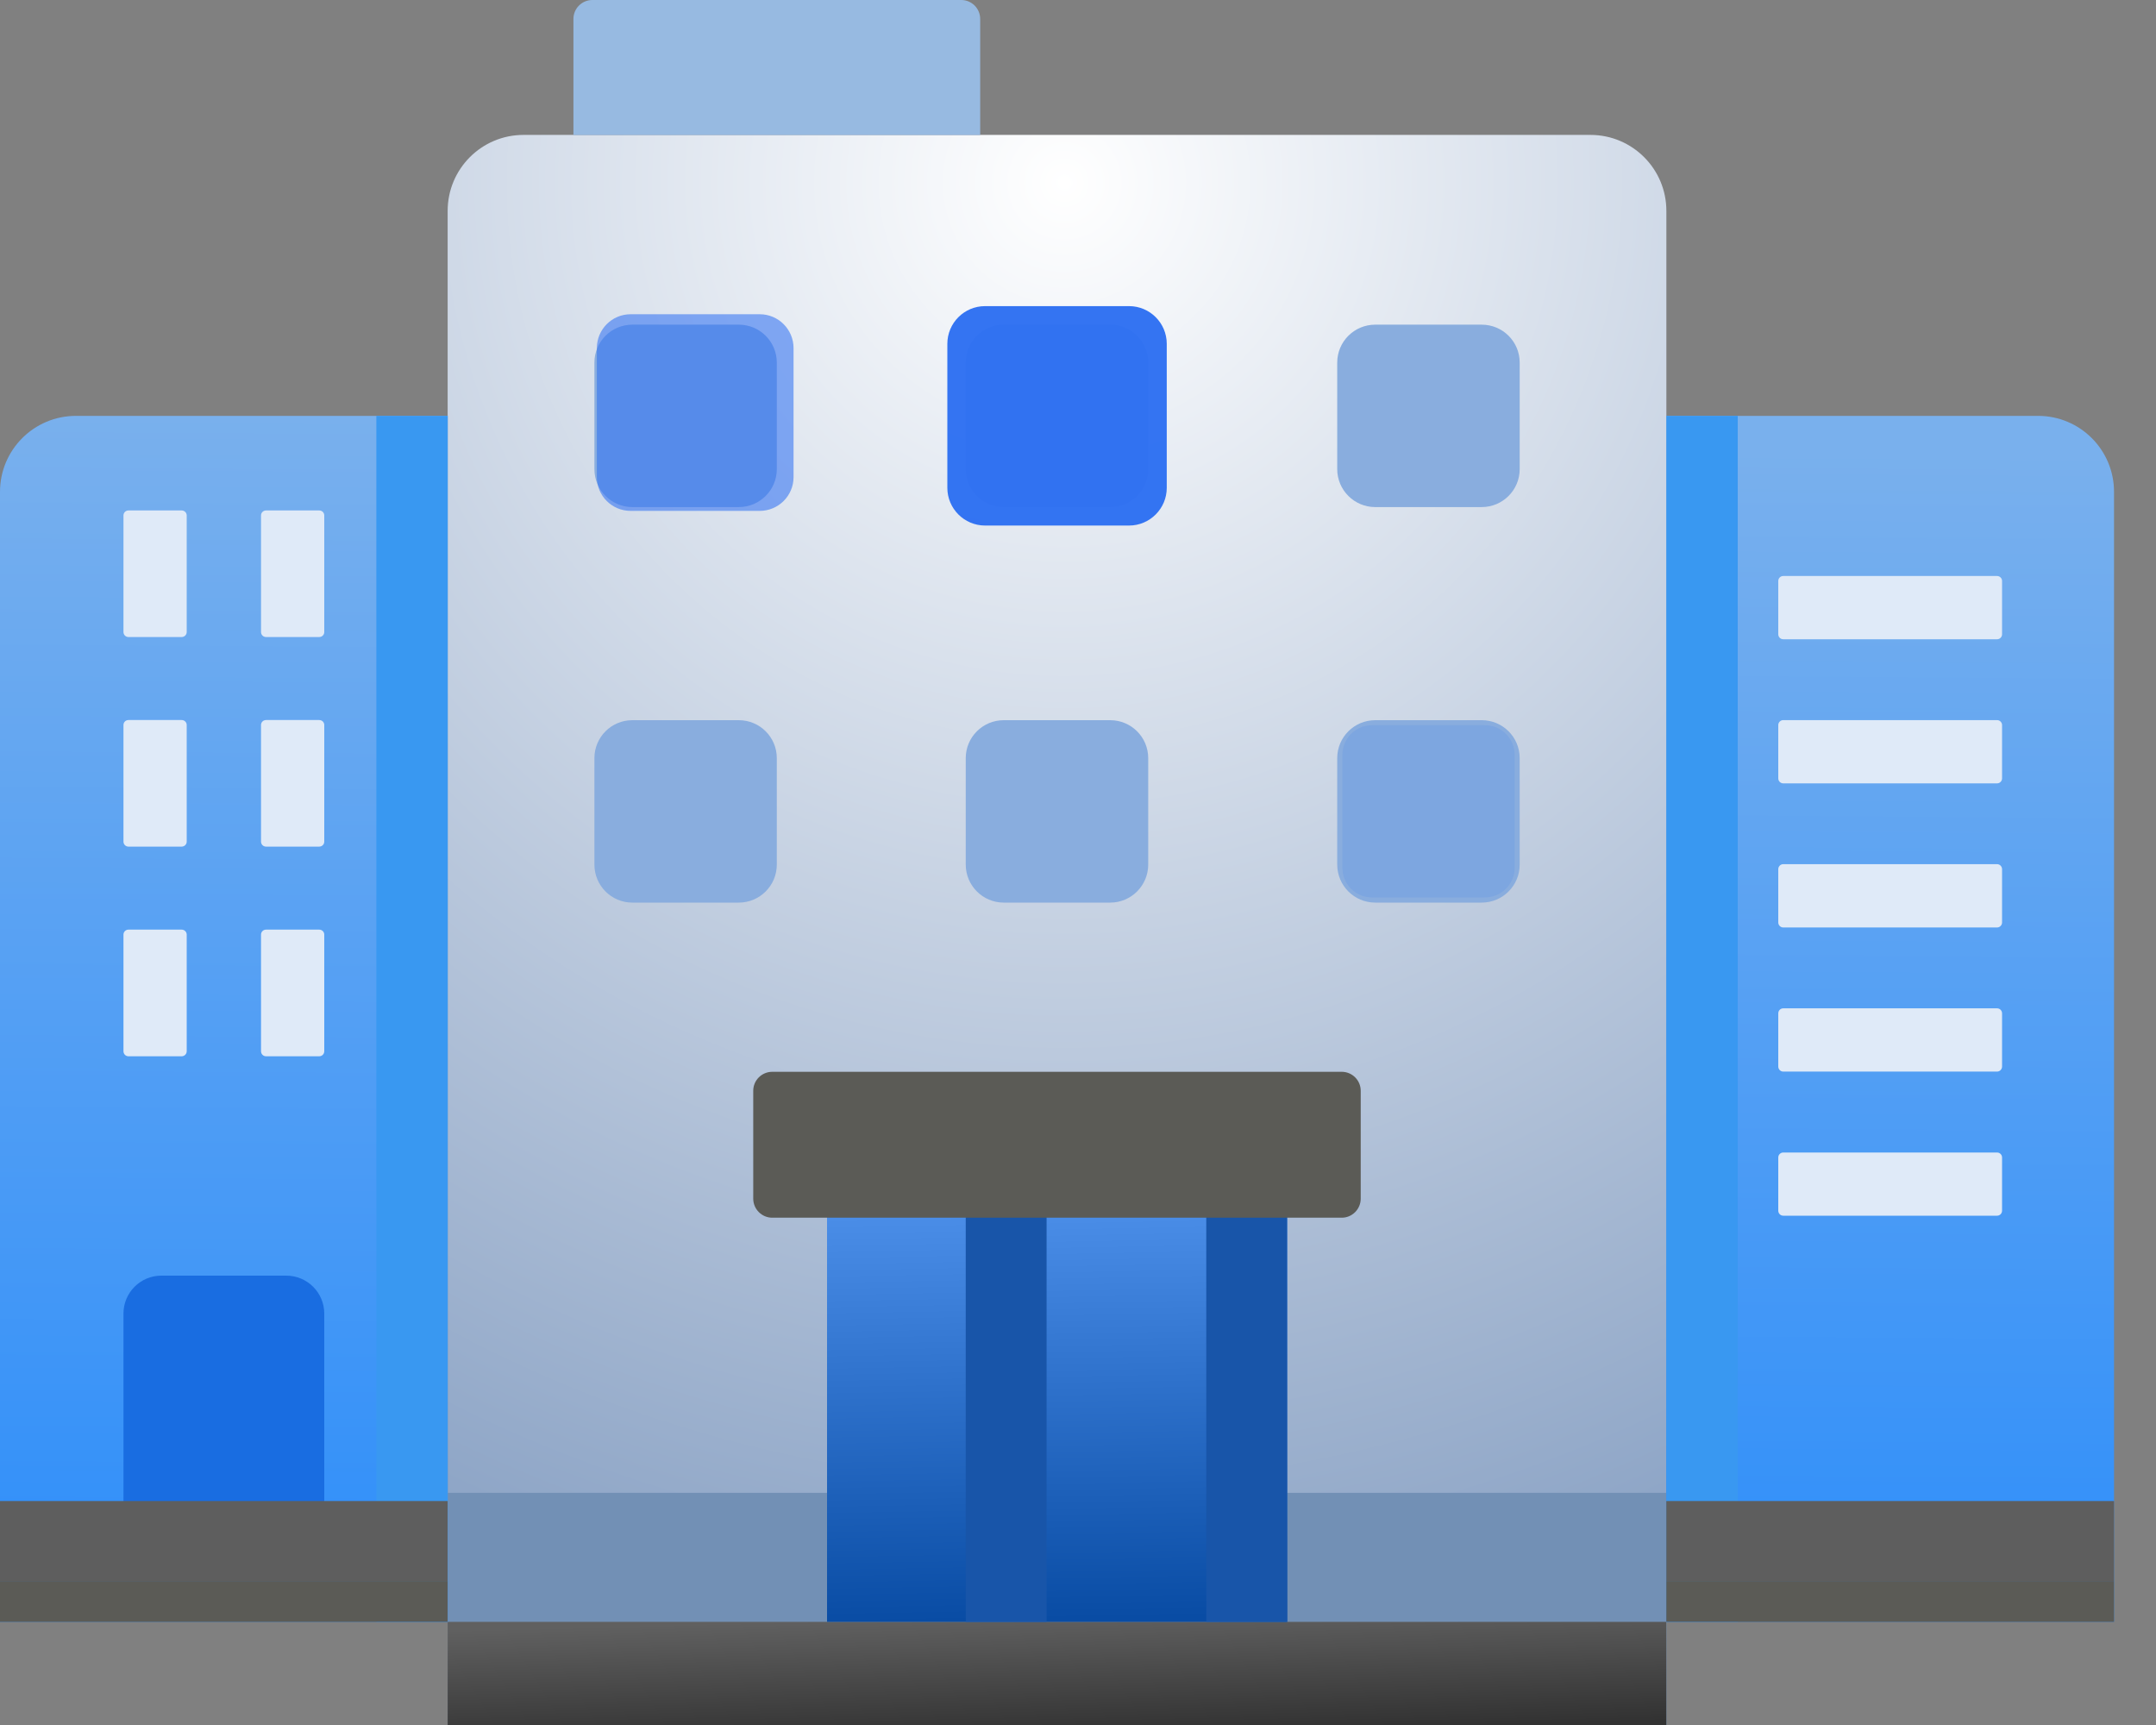 <svg width="30" height="24" viewBox="0 0 30 24" fill="none" xmlns="http://www.w3.org/2000/svg">
<rect x="0" y="0" width="30" height="24" fill="#808080" stroke="none"/>
<path style="mix-blend-mode:overlay" d="M23.187 23.999H6.229V2.934C6.229 2.35 6.701 1.877 7.285 1.877H22.13C22.714 1.877 23.187 2.35 23.187 2.934V23.999Z" fill="url(#paint0_radial_1445_289)"/>
<path d="M6.229 24H23.187V20.77H6.229V24Z" fill="#7290B5"/>
<path d="M23.187 24H6.229V22.565H23.187V24Z" fill="url(#paint1_linear_1445_289)"/>
<path d="M10.28 7.055H8.799C8.507 7.055 8.271 6.818 8.271 6.527V5.045C8.271 4.753 8.507 4.517 8.799 4.517H10.28C10.572 4.517 10.809 4.753 10.809 5.045V6.527C10.809 6.818 10.572 7.055 10.28 7.055Z" fill="#89ADDE"/>
<path d="M15.448 7.055H13.967C13.675 7.055 13.438 6.818 13.438 6.527V5.045C13.438 4.753 13.675 4.517 13.967 4.517H15.448C15.74 4.517 15.977 4.753 15.977 5.045V6.527C15.977 6.818 15.74 7.055 15.448 7.055Z" fill="#89ADDE"/>
<path d="M20.617 7.055H19.136C18.844 7.055 18.607 6.818 18.607 6.527V5.045C18.607 4.753 18.844 4.517 19.136 4.517H20.617C20.91 4.517 21.146 4.753 21.146 5.045V6.527C21.146 6.818 20.91 7.055 20.617 7.055Z" fill="#89ADDE"/>
<path d="M10.28 12.558H8.799C8.507 12.558 8.271 12.321 8.271 12.029V10.548C8.271 10.256 8.507 10.02 8.799 10.02H10.28C10.572 10.02 10.809 10.256 10.809 10.548V12.029C10.809 12.321 10.572 12.558 10.28 12.558Z" fill="#89ADDE"/>
<path d="M15.448 12.558H13.967C13.675 12.558 13.438 12.321 13.438 12.029V10.548C13.438 10.256 13.675 10.02 13.967 10.02H15.448C15.74 10.02 15.977 10.256 15.977 10.548V12.029C15.977 12.321 15.74 12.558 15.448 12.558Z" fill="#89ADDE"/>
<path d="M20.617 12.558H19.136C18.844 12.558 18.607 12.321 18.607 12.029V10.548C18.607 10.256 18.844 10.02 19.136 10.02H20.617C20.91 10.02 21.146 10.256 21.146 10.548V12.029C21.146 12.321 20.91 12.558 20.617 12.558Z" fill="#89ADDE"/>
<g opacity="0.976">
<path d="M15.71 7.312H13.707C13.417 7.312 13.182 7.076 13.182 6.787V4.784C13.182 4.494 13.417 4.259 13.707 4.259H15.71C16 4.259 16.235 4.494 16.235 4.784V6.787C16.235 7.076 16 7.312 15.71 7.312Z" fill="#2F71F2"/>
</g>
<g opacity="0.13">
<path d="M20.663 12.486H19.091C18.863 12.486 18.679 12.302 18.679 12.074V10.502C18.679 10.274 18.863 10.09 19.091 10.09H20.663C20.891 10.09 21.076 10.274 21.076 10.502V12.074C21.076 12.302 20.891 12.486 20.663 12.486Z" fill="#2F71F2"/>
</g>
<g opacity="0.569">
<path d="M10.571 7.108H8.775C8.515 7.108 8.305 6.898 8.305 6.638V4.843C8.305 4.583 8.515 4.372 8.775 4.372H10.571C10.831 4.372 11.042 4.583 11.042 4.843V6.638C11.042 6.898 10.831 7.108 10.571 7.108Z" fill="#2F71F2"/>
</g>
<path d="M17.911 22.565H11.508V15.646H17.911V22.565Z" fill="url(#paint2_linear_1445_289)"/>
<path d="M17.91 22.565H16.785V15.646H17.91V22.565Z" fill="#1855A9"/>
<path d="M14.563 22.565H13.438V15.646H14.563V22.565Z" fill="#1855A9"/>
<path d="M18.67 16.942H10.746C10.6 16.942 10.481 16.823 10.481 16.677V15.176C10.481 15.03 10.6 14.912 10.746 14.912H18.67C18.815 14.912 18.934 15.03 18.934 15.176V16.677C18.934 16.823 18.815 16.942 18.67 16.942Z" fill="#5B5B56"/>
<path d="M13.639 1.878H7.979V0.264C7.979 0.118 8.097 0 8.243 0H13.375C13.521 0 13.639 0.118 13.639 0.264V1.878Z" fill="#97BAE1"/>
<path d="M29.416 22.565H23.186V5.786H28.359C28.943 5.786 29.416 6.259 29.416 6.843V22.565Z" fill="url(#paint3_linear_1445_289)"/>
<path d="M24.18 5.786H23.188V22.565H24.18V5.786Z" fill="#3998F1"/>
<path d="M29.416 22.565H23.186V21.997H29.416V22.565Z" fill="#5B5B56"/>
<path d="M29.416 21.997H23.186V20.884H29.416V21.997Z" fill="#5E5E5E"/>
<path d="M27.789 8.894H24.813C24.775 8.894 24.744 8.863 24.744 8.825V8.083C24.744 8.045 24.775 8.014 24.813 8.014H27.789C27.827 8.014 27.858 8.045 27.858 8.083V8.825C27.858 8.863 27.827 8.894 27.789 8.894Z" fill="#DFEAF8"/>
<path d="M27.789 10.899H24.813C24.775 10.899 24.744 10.868 24.744 10.829V10.088C24.744 10.05 24.775 10.019 24.813 10.019H27.789C27.827 10.019 27.858 10.05 27.858 10.088V10.829C27.858 10.868 27.827 10.899 27.789 10.899Z" fill="#DFEAF8"/>
<path d="M27.789 12.904H24.813C24.775 12.904 24.744 12.872 24.744 12.834V12.093C24.744 12.055 24.775 12.023 24.813 12.023H27.789C27.827 12.023 27.858 12.055 27.858 12.093V12.834C27.858 12.872 27.827 12.904 27.789 12.904Z" fill="#DFEAF8"/>
<path d="M27.789 14.909H24.813C24.775 14.909 24.744 14.877 24.744 14.839V14.099C24.744 14.06 24.775 14.029 24.813 14.029H27.789C27.827 14.029 27.858 14.06 27.858 14.099V14.839C27.858 14.877 27.827 14.909 27.789 14.909Z" fill="#DFEAF8"/>
<path d="M27.789 16.914H24.813C24.775 16.914 24.744 16.883 24.744 16.844V16.104C24.744 16.066 24.775 16.035 24.813 16.035H27.789C27.827 16.035 27.858 16.066 27.858 16.104V16.844C27.858 16.883 27.827 16.914 27.789 16.914Z" fill="#DFEAF8"/>
<path d="M0 22.565H6.229V5.786H1.057C0.473 5.786 0 6.259 0 6.843V22.565Z" fill="url(#paint4_linear_1445_289)"/>
<path d="M5.237 5.786H6.23V22.565H5.237V5.786Z" fill="#3998F1"/>
<path d="M0 22.565H6.229V21.997H0V22.565Z" fill="#5B5B56"/>
<path d="M3.632 7.171V8.794C3.632 8.832 3.663 8.863 3.702 8.863H4.442C4.481 8.863 4.512 8.832 4.512 8.794V7.171C4.512 7.133 4.481 7.102 4.442 7.102H3.702C3.663 7.102 3.632 7.133 3.632 7.171Z" fill="#DFEAF8"/>
<path d="M1.718 7.171V8.794C1.718 8.832 1.749 8.863 1.787 8.863H2.528C2.566 8.863 2.598 8.832 2.598 8.794V7.171C2.598 7.133 2.566 7.102 2.528 7.102H1.787C1.749 7.102 1.718 7.133 1.718 7.171Z" fill="#DFEAF8"/>
<path d="M3.632 10.087V11.71C3.632 11.748 3.663 11.779 3.702 11.779H4.442C4.481 11.779 4.512 11.748 4.512 11.71V10.087C4.512 10.048 4.481 10.018 4.442 10.018H3.702C3.663 10.018 3.632 10.048 3.632 10.087Z" fill="#DFEAF8"/>
<path d="M1.718 10.087V11.71C1.718 11.748 1.749 11.779 1.787 11.779H2.528C2.566 11.779 2.598 11.748 2.598 11.71V10.087C2.598 10.048 2.566 10.018 2.528 10.018H1.787C1.749 10.018 1.718 10.048 1.718 10.087Z" fill="#DFEAF8"/>
<path d="M3.632 13.003V14.626C3.632 14.665 3.663 14.696 3.702 14.696H4.442C4.481 14.696 4.512 14.665 4.512 14.626V13.003C4.512 12.965 4.481 12.934 4.442 12.934H3.702C3.663 12.934 3.632 12.965 3.632 13.003Z" fill="#DFEAF8"/>
<path d="M1.718 13.003V14.626C1.718 14.665 1.749 14.696 1.787 14.696H2.528C2.566 14.696 2.598 14.665 2.598 14.626V13.003C2.598 12.965 2.566 12.934 2.528 12.934H1.787C1.749 12.934 1.718 12.965 1.718 13.003Z" fill="#DFEAF8"/>
<path d="M4.512 21.775H1.718V18.276C1.718 17.984 1.954 17.748 2.246 17.748H3.983C4.275 17.748 4.512 17.984 4.512 18.276V21.775Z" fill="#196DE1"/>
<path d="M0 21.997H6.229V20.884H0V21.997Z" fill="#5E5E5E"/>
<defs>
<radialGradient id="paint0_radial_1445_289" cx="0" cy="0" r="1" gradientUnits="userSpaceOnUse" gradientTransform="translate(14.812 2.499) scale(20.78 20.78)">
<stop stop-color="white"/>
<stop offset="0.5" stop-color="#C5D1E2"/>
<stop offset="1" stop-color="#8BA3C5"/>
</radialGradient>
<linearGradient id="paint1_linear_1445_289" x1="14.616" y1="22.474" x2="14.659" y2="24.154" gradientUnits="userSpaceOnUse">
<stop stop-color="#606060"/>
<stop offset="0.5" stop-color="#494949"/>
<stop offset="1" stop-color="#323232"/>
</linearGradient>
<linearGradient id="paint2_linear_1445_289" x1="14.652" y1="15.87" x2="14.775" y2="22.525" gradientUnits="userSpaceOnUse">
<stop stop-color="#5699F3"/>
<stop offset="0.5" stop-color="#2F72CC"/>
<stop offset="1" stop-color="#094CA4"/>
</linearGradient>
<linearGradient id="paint3_linear_1445_289" x1="26.729" y1="6.289" x2="26.608" y2="22.719" gradientUnits="userSpaceOnUse">
<stop stop-color="#79B0ED"/>
<stop offset="0.5" stop-color="#539FF4"/>
<stop offset="1" stop-color="#2E8EFA"/>
</linearGradient>
<linearGradient id="paint4_linear_1445_289" x1="3.224" y1="5.786" x2="3.121" y2="22.562" gradientUnits="userSpaceOnUse">
<stop stop-color="#79B0ED"/>
<stop offset="0.5" stop-color="#539FF4"/>
<stop offset="1" stop-color="#2E8EFA"/>
</linearGradient>
</defs>
</svg>
